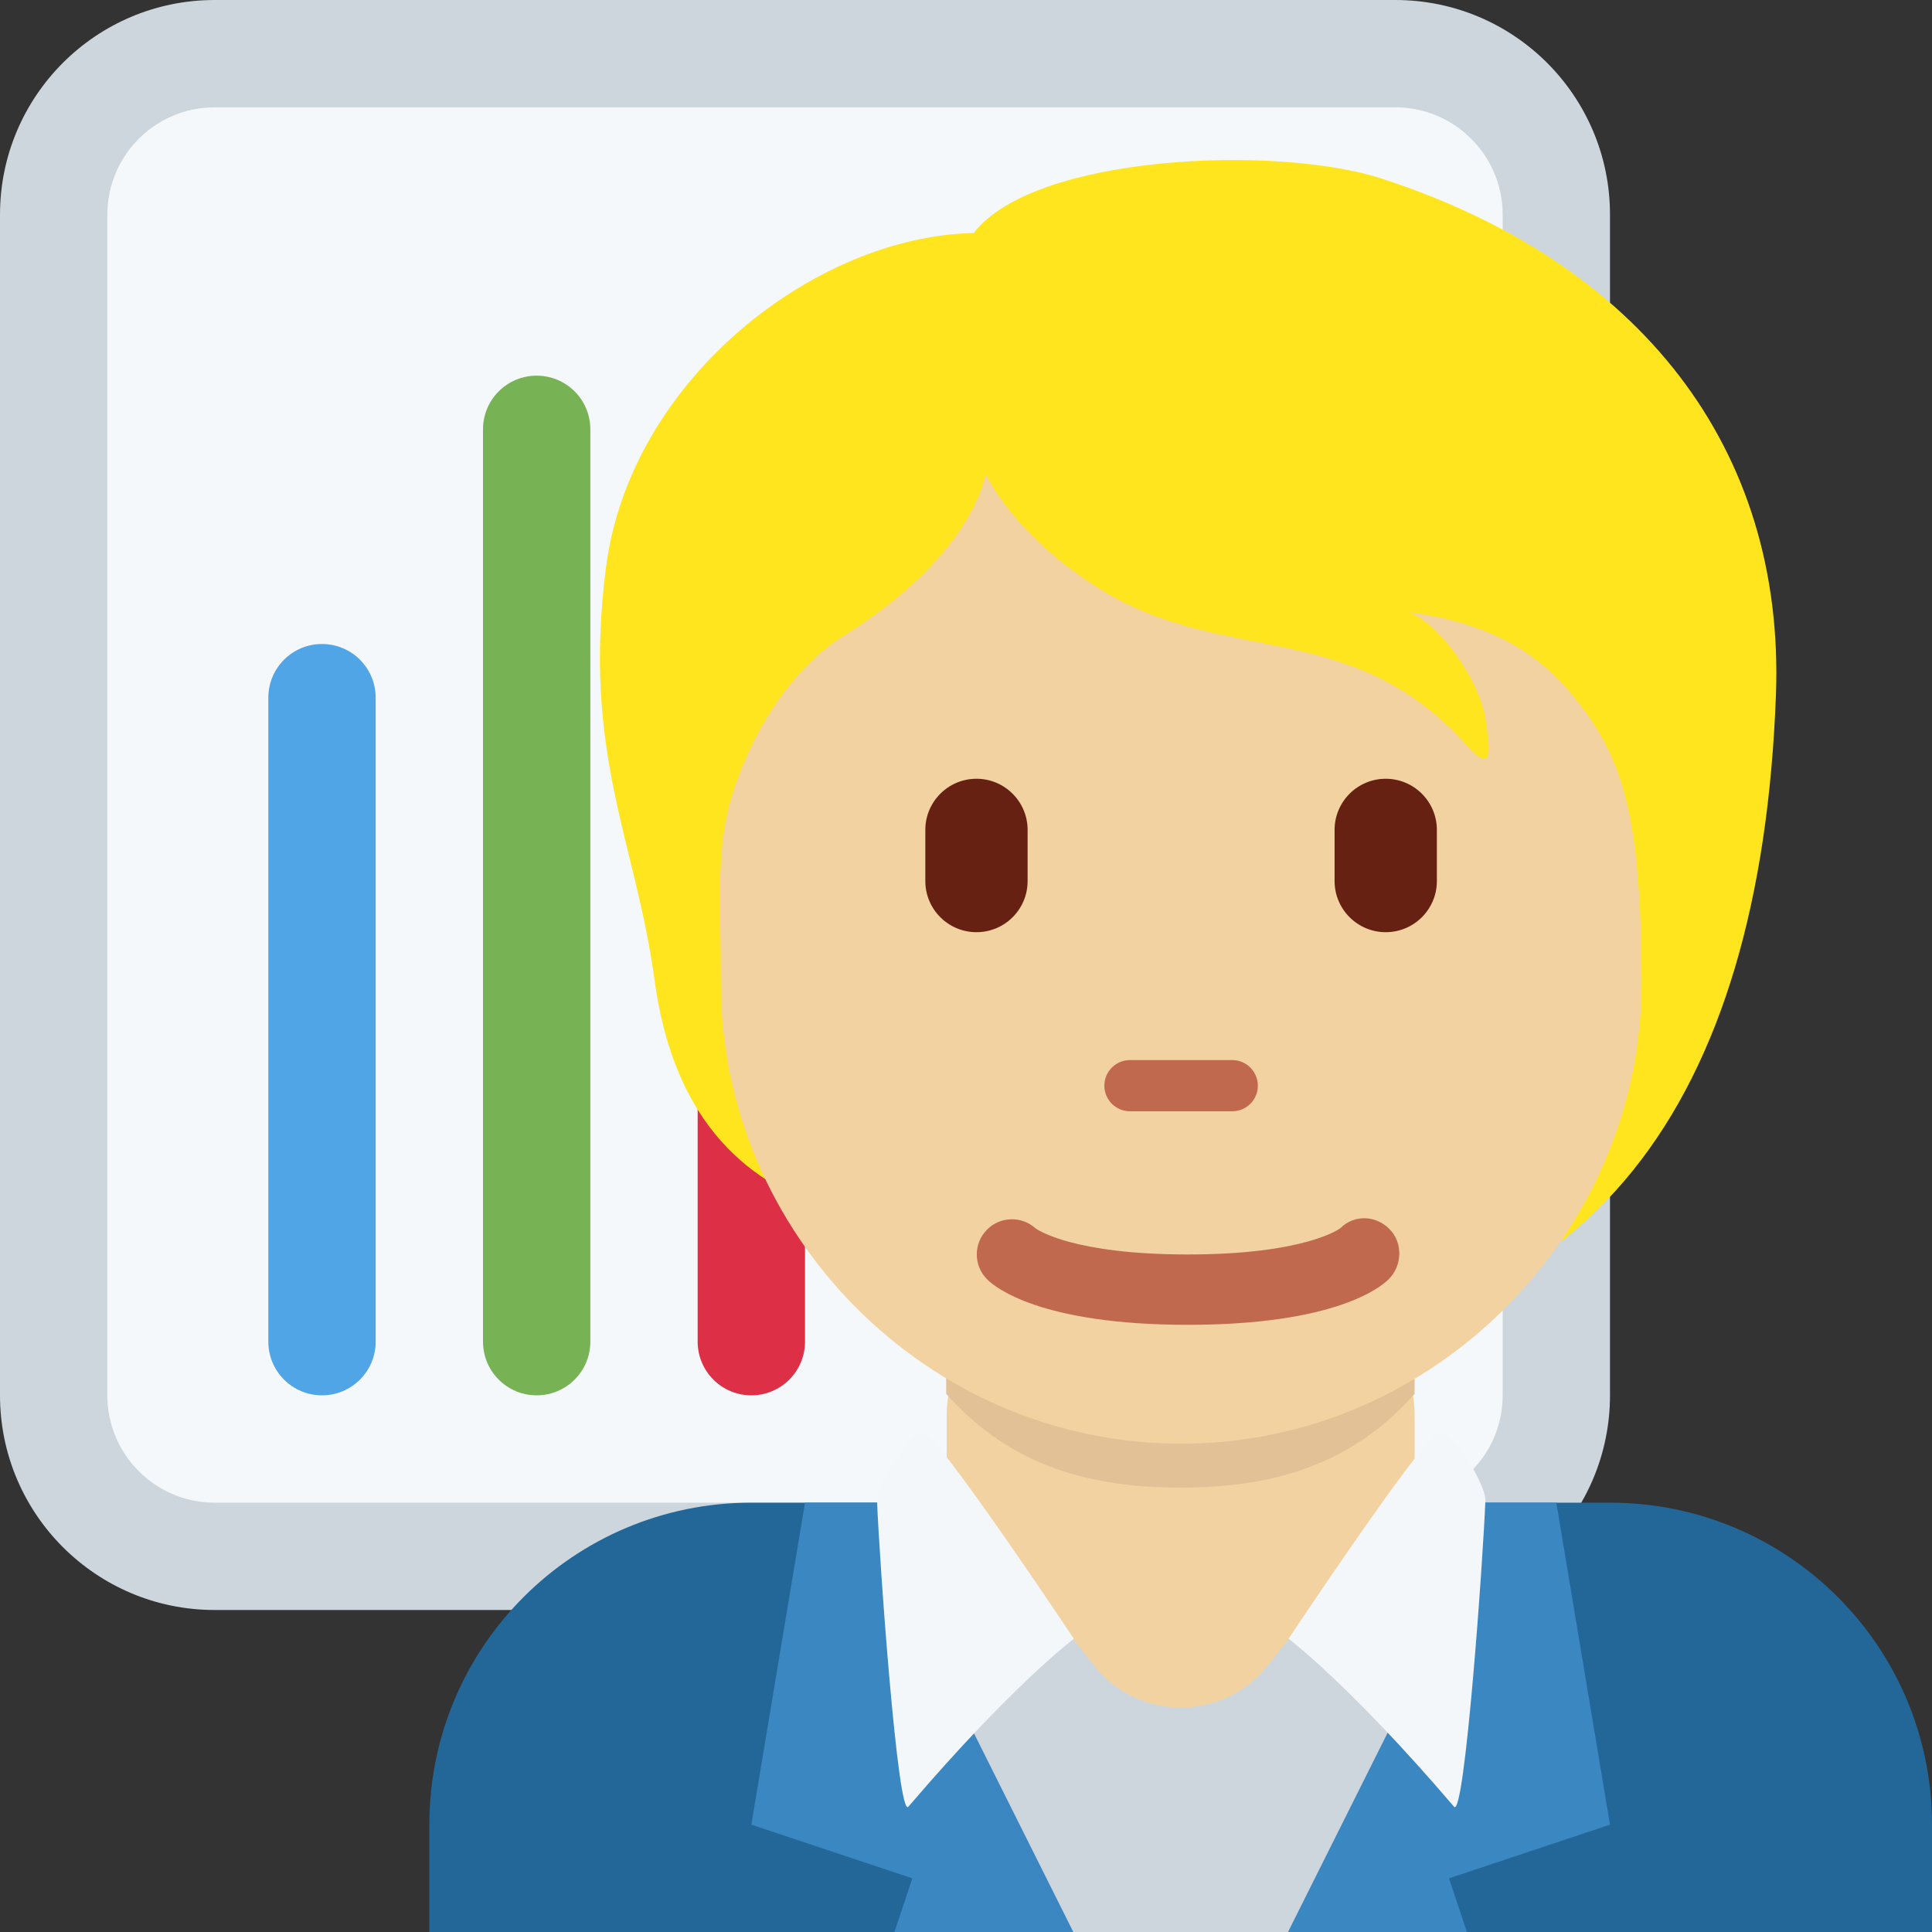 <svg xmlns='http://www.w3.org/2000/svg' viewBox='0 0 36 36' width='512' height='512'><rect x="0" y="0" width="36" height="36" fill="#333333" stroke="none"/><path fill='#CCD6DC' d='M30 26c0 2.209-1.791 4-4 4H4c-2.209 0-4-1.791-4-4V4c0-2.209 1.791-4 4-4h22c2.209 0 4 1.791 4 4v22z'/><path fill='#F5F8FA' d='M28 26c0 1.104-.896 2-2 2H4c-1.104 0-2-.896-2-2V4c0-1.104.896-2 2-2h22c1.104 0 2 .896 2 2v22z'/><path fill='#50A5E6' d='M6 26c-.553 0-1-.448-1-1V13c0-.552.447-1 1-1s1 .448 1 1v12c0 .552-.447 1-1 1z'/><path fill='#77B255' d='M10 26c-.553 0-1-.448-1-1V8c0-.552.447-1 1-1s1 .448 1 1v17c0 .552-.447 1-1 1z'/><path fill='#DD2F45' d='M14 26c-.553 0-1-.448-1-1v-7c0-.552.447-1 1-1s1 .448 1 1v7c0 .552-.447 1-1 1z'/><path fill='#226798' d='M36 36v-2c0-3.314-2.685-6-6-6H14c-3.313 0-6 2.686-6 6v2h28z'/><path fill='#3A87C2' d='M16.667 36H20.2L17 28h-2l-1 6 3 1zm10.666 0H23.8l3.2-8h2l1 6-3 1z'/><path fill='#CCD6DC' d='M24 36l3-6H17l3 6z'/><path fill='#F3D2A2' d='M18.321 28.679c.681.649 1.419 1.529 2.055 2.344.828 1.062 2.435 1.06 3.26-.004.632-.815 1.365-1.693 2.044-2.34.423-.403.68-.95.68-1.534v-.783c0-1.144-.928-2.072-2.072-2.072h-4.576c-1.144 0-2.072.928-2.072 2.072v.782c0 .585.257 1.132.681 1.535z'/><path fill='#E2C196' d='M17.632 25.973c1.216 1.374 2.724 1.746 4.364 1.746 1.639 0 3.147-.373 4.363-1.746v-3.491h-8.728v3.491z'/><path fill='#FFE51E' d='M25.731 3.323c-1.925-.623-6.455-.453-7.588 1.019-2.944.057-6.398 2.718-6.851 6.228-.448 3.475.551 5.088.906 7.701.403 2.96 2.067 3.907 3.397 4.303 1.914 2.529 3.949 2.421 7.366 2.421 6.672 0 9.85-4.464 10.131-12.047.17-4.585-2.521-8.059-7.361-9.625z'/><path fill='#F3D2A2' d='M29.547 13.273c-.646-.894-1.472-1.614-3.284-1.868.68.311 1.331 1.387 1.416 1.982.085.595.17 1.076-.368.481-2.155-2.382-4.502-1.444-6.827-2.899-1.624-1.016-2.119-2.141-2.119-2.141s-.198 1.5-2.661 3.029c-.714.443-1.566 1.43-2.038 2.888-.34 1.048-.234 1.982-.234 3.578 0 4.66 3.841 8.578 8.578 8.578s8.578-3.953 8.578-8.578c-.002-2.898-.305-4.031-1.041-5.05z'/><path fill='#C1694F' d='M22.961 20.707h-1.906c-.263 0-.477-.213-.477-.477s.213-.477.477-.477h1.906c.263 0 .477.213.477.477s-.213.477-.477.477z'/><path fill='#662113' d='M18.195 17.37c-.526 0-.953-.427-.953-.953v-.953c0-.526.427-.953.953-.953s.953.427.953.953v.953c0 .527-.426.953-.953.953zm7.626 0c-.526 0-.953-.427-.953-.953v-.953c0-.526.427-.953.953-.953s.953.427.953.953v.953c0 .527-.427.953-.953.953z'/><path fill='#C1694F' d='M22.134 24.686c-2.754 0-3.6-.705-3.741-.848-.256-.256-.256-.671 0-.927.248-.248.646-.255.902-.023.052.037.721.487 2.839.487 2.2 0 2.836-.485 2.842-.49.256-.255.657-.243.913.015.256.256.242.683-.014.938-.142.143-.987.848-3.741.848'/><path d='M26.719 26.75c-.567.566-2.709 3.786-2.709 3.786s1.127.839 3.084 3.13c.197.23.543-4.625.584-5.709.011-.303-.688-1.478-.959-1.207m-9.418 0c.566.566 2.709 3.786 2.709 3.786s-1.127.839-3.084 3.13c-.197.23-.543-4.625-.584-5.709-.012-.303.687-1.478.959-1.207' fill='#F4F7F9'/></svg>